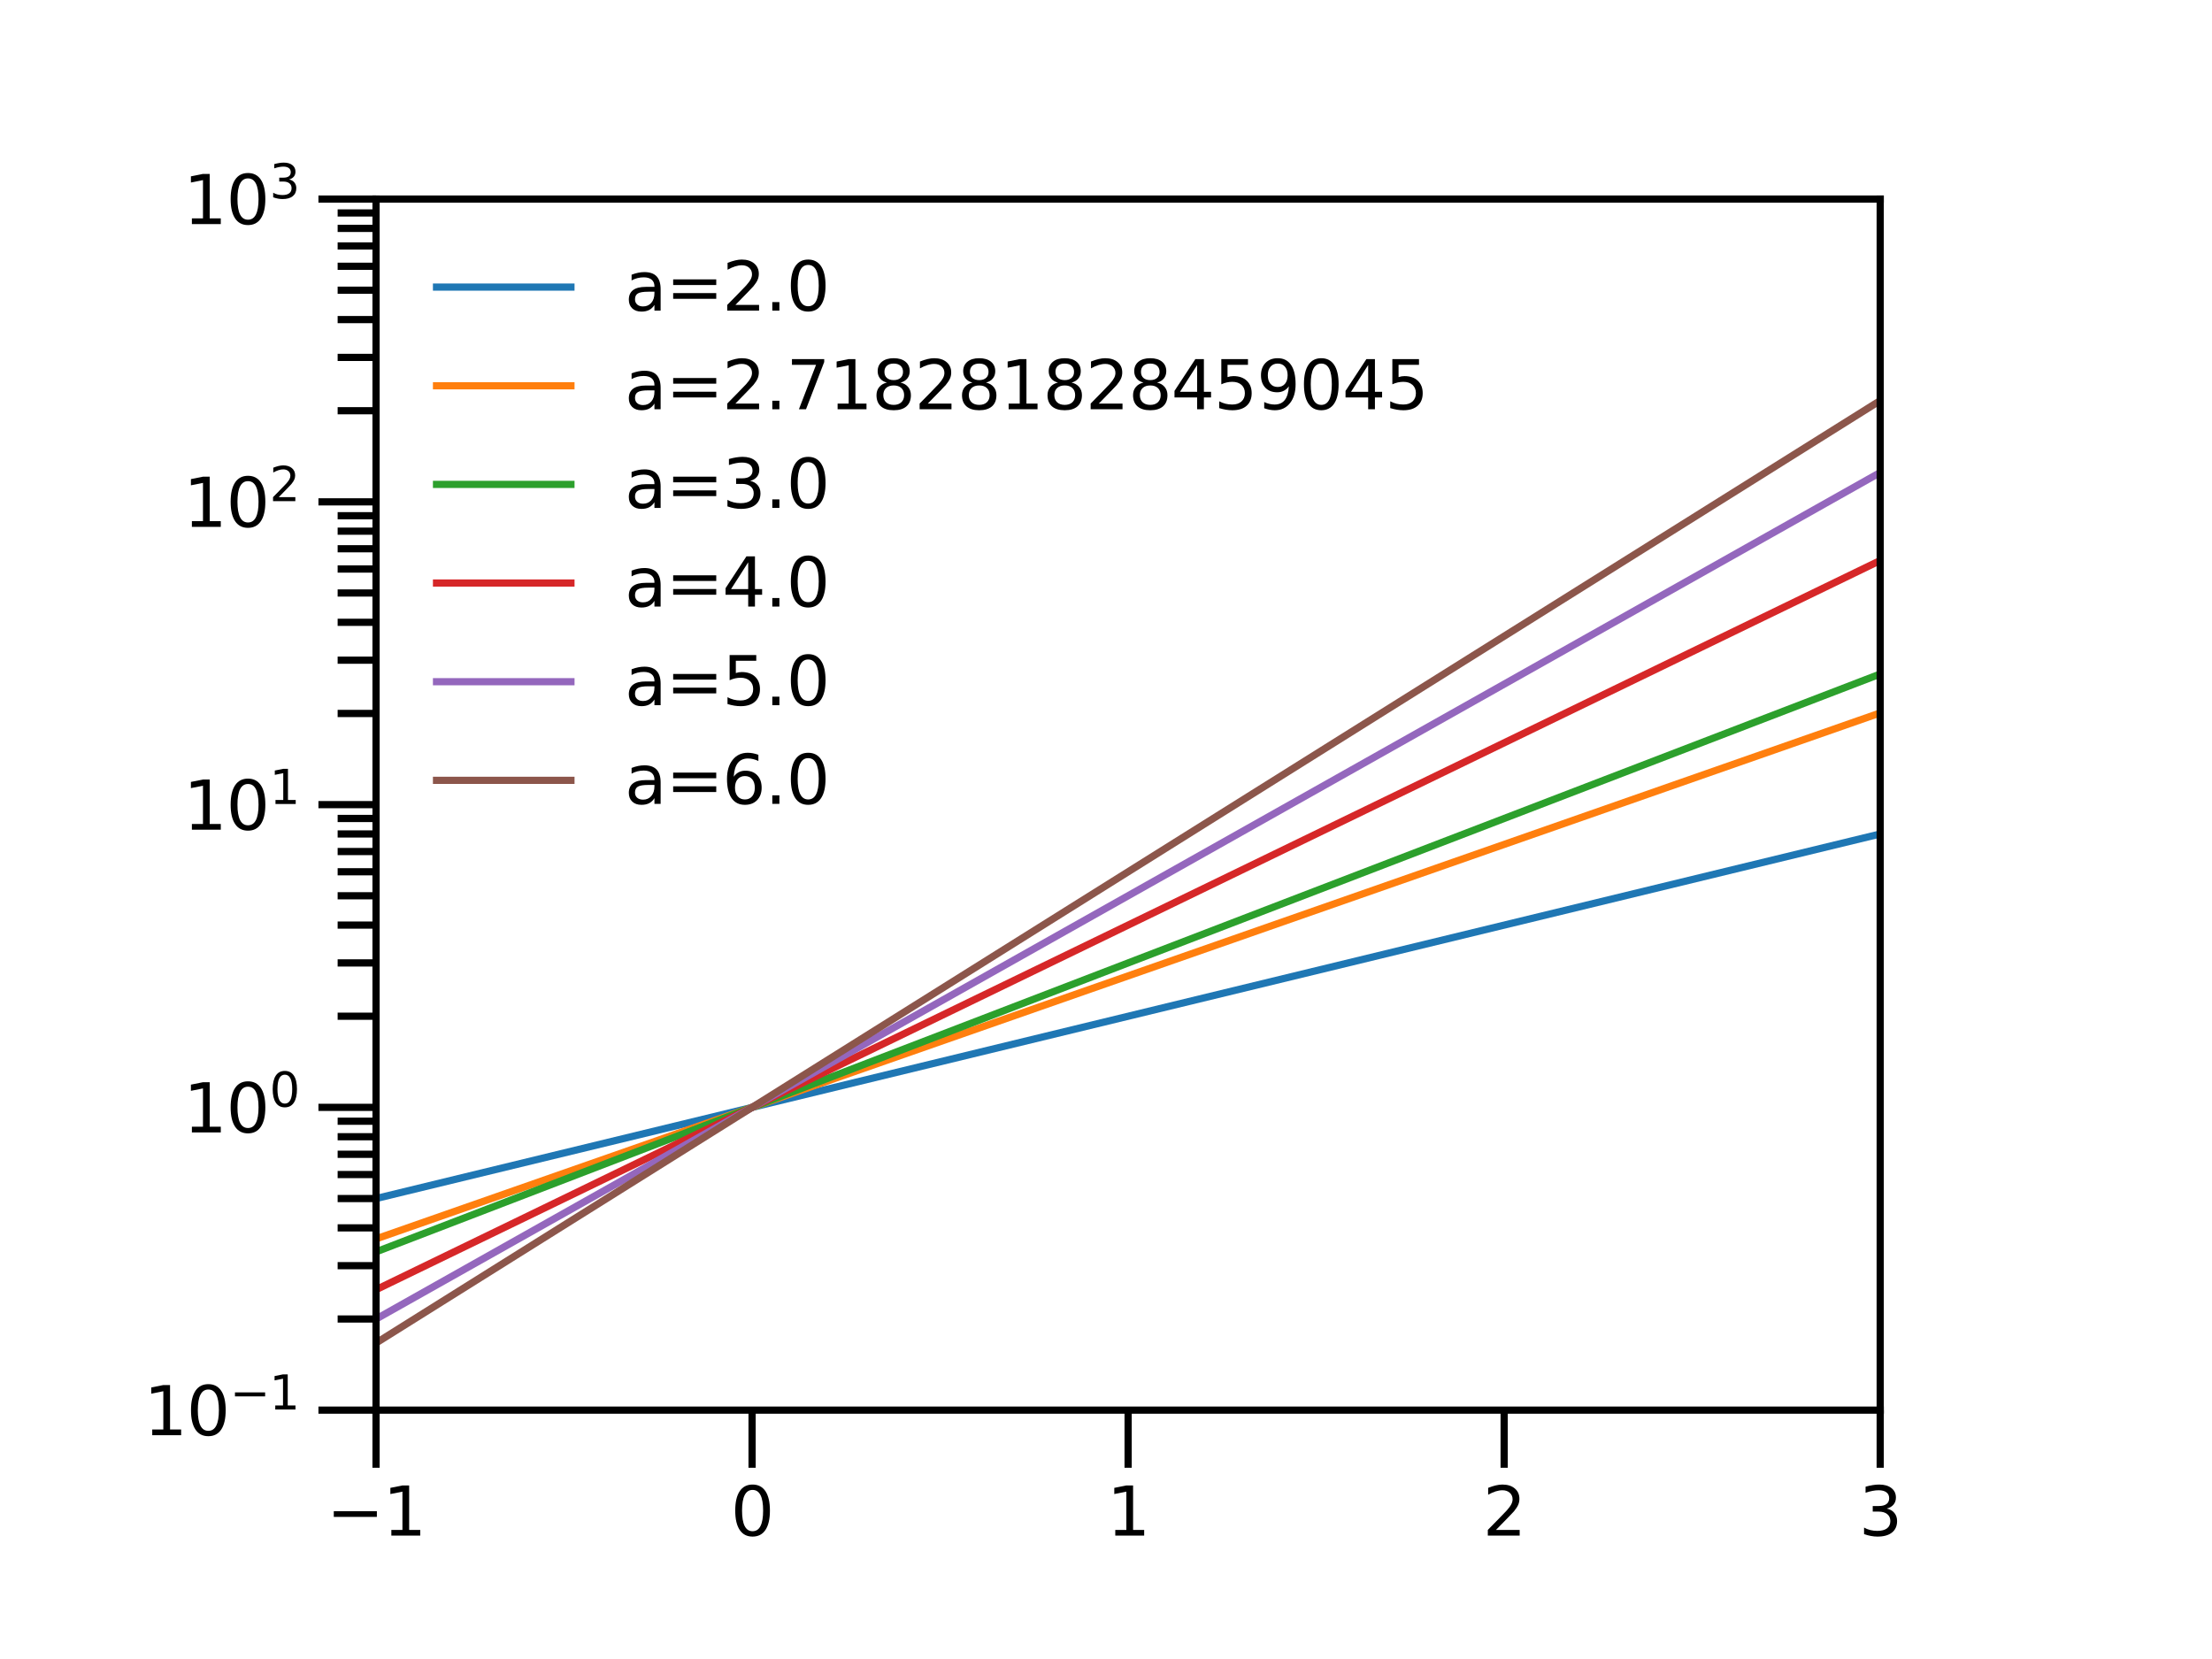 <?xml version="1.0" encoding="utf-8" standalone="no"?>
<!DOCTYPE svg PUBLIC "-//W3C//DTD SVG 1.1//EN"
  "http://www.w3.org/Graphics/SVG/1.1/DTD/svg11.dtd">
<svg height="345.6pt" version="1.1" viewBox="0 0 460.8 345.6" width="460.8pt" xmlns="http://www.w3.org/2000/svg" xmlns:xlink="http://www.w3.org/1999/xlink">
 <defs>
  <style type="text/css">*{stroke-linecap:butt;stroke-linejoin:round;}</style>
 </defs>
 <g id="figure_1">
  <g id="patch_1">
   <path d="M 0 345.6 
L 460.8 345.6 
L 460.8 0 
L 0 0 
z
" style="fill:#ffffff;"/>
  </g>
  <g id="axes_1">
   <g id="patch_2">
    <path d="M 78.336 293.76 
L 391.68 293.76 
L 391.68 41.472 
L 78.336 41.472 
z
" style="fill:#ffffff;"/>
   </g>
   <g id="matplotlib.axis_1">
    <g id="xtick_1">
     <g id="line2d_1">
      <defs>
       <path d="M 0 0 
L 0 12 
" id="m4a367dd8aa" style="stroke:#000000;stroke-width:1.5;"/>
      </defs>
      <g>
       <use style="stroke:#000000;stroke-width:1.5;" x="78.336" xlink:href="#m4a367dd8aa" y="293.76"/>
      </g>
     </g>
     <g id="text_1">
      <!-- −1 -->
      <g transform="translate(68.016 319.898)scale(0.14 -0.14)">
       <defs>
        <path d="M 678 2272 
L 4684 2272 
L 4684 1741 
L 678 1741 
L 678 2272 
z
" id="DejaVuSans-2212" transform="scale(0.016)"/>
        <path d="M 794 531 
L 1825 531 
L 1825 4091 
L 703 3866 
L 703 4441 
L 1819 4666 
L 2450 4666 
L 2450 531 
L 3481 531 
L 3481 0 
L 794 0 
L 794 531 
z
" id="DejaVuSans-31" transform="scale(0.016)"/>
       </defs>
       <use xlink:href="#DejaVuSans-2212"/>
       <use x="83.789" xlink:href="#DejaVuSans-31"/>
      </g>
     </g>
    </g>
    <g id="xtick_2">
     <g id="line2d_2">
      <g>
       <use style="stroke:#000000;stroke-width:1.5;" x="156.672" xlink:href="#m4a367dd8aa" y="293.76"/>
      </g>
     </g>
     <g id="text_2">
      <!-- 0 -->
      <g transform="translate(152.218 319.898)scale(0.14 -0.14)">
       <defs>
        <path d="M 2034 4250 
Q 1547 4250 1301 3770 
Q 1056 3291 1056 2328 
Q 1056 1369 1301 889 
Q 1547 409 2034 409 
Q 2525 409 2770 889 
Q 3016 1369 3016 2328 
Q 3016 3291 2770 3770 
Q 2525 4250 2034 4250 
z
M 2034 4750 
Q 2819 4750 3233 4129 
Q 3647 3509 3647 2328 
Q 3647 1150 3233 529 
Q 2819 -91 2034 -91 
Q 1250 -91 836 529 
Q 422 1150 422 2328 
Q 422 3509 836 4129 
Q 1250 4750 2034 4750 
z
" id="DejaVuSans-30" transform="scale(0.016)"/>
       </defs>
       <use xlink:href="#DejaVuSans-30"/>
      </g>
     </g>
    </g>
    <g id="xtick_3">
     <g id="line2d_3">
      <g>
       <use style="stroke:#000000;stroke-width:1.5;" x="235.008" xlink:href="#m4a367dd8aa" y="293.76"/>
      </g>
     </g>
     <g id="text_3">
      <!-- 1 -->
      <g transform="translate(230.554 319.898)scale(0.14 -0.14)">
       <use xlink:href="#DejaVuSans-31"/>
      </g>
     </g>
    </g>
    <g id="xtick_4">
     <g id="line2d_4">
      <g>
       <use style="stroke:#000000;stroke-width:1.5;" x="313.344" xlink:href="#m4a367dd8aa" y="293.76"/>
      </g>
     </g>
     <g id="text_4">
      <!-- 2 -->
      <g transform="translate(308.89 319.898)scale(0.14 -0.14)">
       <defs>
        <path d="M 1228 531 
L 3431 531 
L 3431 0 
L 469 0 
L 469 531 
Q 828 903 1448 1529 
Q 2069 2156 2228 2338 
Q 2531 2678 2651 2914 
Q 2772 3150 2772 3378 
Q 2772 3750 2511 3984 
Q 2250 4219 1831 4219 
Q 1534 4219 1204 4116 
Q 875 4013 500 3803 
L 500 4441 
Q 881 4594 1212 4672 
Q 1544 4750 1819 4750 
Q 2544 4750 2975 4387 
Q 3406 4025 3406 3419 
Q 3406 3131 3298 2873 
Q 3191 2616 2906 2266 
Q 2828 2175 2409 1742 
Q 1991 1309 1228 531 
z
" id="DejaVuSans-32" transform="scale(0.016)"/>
       </defs>
       <use xlink:href="#DejaVuSans-32"/>
      </g>
     </g>
    </g>
    <g id="xtick_5">
     <g id="line2d_5">
      <g>
       <use style="stroke:#000000;stroke-width:1.5;" x="391.68" xlink:href="#m4a367dd8aa" y="293.76"/>
      </g>
     </g>
     <g id="text_5">
      <!-- 3 -->
      <g transform="translate(387.226 319.898)scale(0.14 -0.14)">
       <defs>
        <path d="M 2597 2516 
Q 3050 2419 3304 2112 
Q 3559 1806 3559 1356 
Q 3559 666 3084 287 
Q 2609 -91 1734 -91 
Q 1441 -91 1130 -33 
Q 819 25 488 141 
L 488 750 
Q 750 597 1062 519 
Q 1375 441 1716 441 
Q 2309 441 2620 675 
Q 2931 909 2931 1356 
Q 2931 1769 2642 2001 
Q 2353 2234 1838 2234 
L 1294 2234 
L 1294 2753 
L 1863 2753 
Q 2328 2753 2575 2939 
Q 2822 3125 2822 3475 
Q 2822 3834 2567 4026 
Q 2313 4219 1838 4219 
Q 1578 4219 1281 4162 
Q 984 4106 628 3988 
L 628 4550 
Q 988 4650 1302 4700 
Q 1616 4750 1894 4750 
Q 2613 4750 3031 4423 
Q 3450 4097 3450 3541 
Q 3450 3153 3228 2886 
Q 3006 2619 2597 2516 
z
" id="DejaVuSans-33" transform="scale(0.016)"/>
       </defs>
       <use xlink:href="#DejaVuSans-33"/>
      </g>
     </g>
    </g>
   </g>
   <g id="matplotlib.axis_2">
    <g id="ytick_1">
     <g id="line2d_6">
      <defs>
       <path d="M 0 0 
L -12 0 
" id="mbf079f85ca" style="stroke:#000000;stroke-width:1.5;"/>
      </defs>
      <g>
       <use style="stroke:#000000;stroke-width:1.5;" x="78.336" xlink:href="#mbf079f85ca" y="293.76"/>
      </g>
     </g>
     <g id="text_6">
      <!-- $\mathdefault{10^{-1}}$ -->
      <g transform="translate(29.936 299.079)scale(0.14 -0.14)">
       <use transform="translate(0 0.684)" xlink:href="#DejaVuSans-31"/>
       <use transform="translate(63.623 0.684)" xlink:href="#DejaVuSans-30"/>
       <use transform="translate(128.203 38.966)scale(0.7)" xlink:href="#DejaVuSans-2212"/>
       <use transform="translate(186.855 38.966)scale(0.7)" xlink:href="#DejaVuSans-31"/>
      </g>
     </g>
    </g>
    <g id="ytick_2">
     <g id="line2d_7">
      <g>
       <use style="stroke:#000000;stroke-width:1.5;" x="78.336" xlink:href="#mbf079f85ca" y="230.688"/>
      </g>
     </g>
     <g id="text_7">
      <!-- $\mathdefault{10^{0}}$ -->
      <g transform="translate(38.196 236.007)scale(0.14 -0.14)">
       <use transform="translate(0 0.766)" xlink:href="#DejaVuSans-31"/>
       <use transform="translate(63.623 0.766)" xlink:href="#DejaVuSans-30"/>
       <use transform="translate(128.203 39.047)scale(0.7)" xlink:href="#DejaVuSans-30"/>
      </g>
     </g>
    </g>
    <g id="ytick_3">
     <g id="line2d_8">
      <g>
       <use style="stroke:#000000;stroke-width:1.5;" x="78.336" xlink:href="#mbf079f85ca" y="167.616"/>
      </g>
     </g>
     <g id="text_8">
      <!-- $\mathdefault{10^{1}}$ -->
      <g transform="translate(38.196 172.935)scale(0.14 -0.14)">
       <use transform="translate(0 0.684)" xlink:href="#DejaVuSans-31"/>
       <use transform="translate(63.623 0.684)" xlink:href="#DejaVuSans-30"/>
       <use transform="translate(128.203 38.966)scale(0.7)" xlink:href="#DejaVuSans-31"/>
      </g>
     </g>
    </g>
    <g id="ytick_4">
     <g id="line2d_9">
      <g>
       <use style="stroke:#000000;stroke-width:1.5;" x="78.336" xlink:href="#mbf079f85ca" y="104.544"/>
      </g>
     </g>
     <g id="text_9">
      <!-- $\mathdefault{10^{2}}$ -->
      <g transform="translate(38.196 109.863)scale(0.14 -0.14)">
       <use transform="translate(0 0.766)" xlink:href="#DejaVuSans-31"/>
       <use transform="translate(63.623 0.766)" xlink:href="#DejaVuSans-30"/>
       <use transform="translate(128.203 39.047)scale(0.7)" xlink:href="#DejaVuSans-32"/>
      </g>
     </g>
    </g>
    <g id="ytick_5">
     <g id="line2d_10">
      <g>
       <use style="stroke:#000000;stroke-width:1.5;" x="78.336" xlink:href="#mbf079f85ca" y="41.472"/>
      </g>
     </g>
     <g id="text_10">
      <!-- $\mathdefault{10^{3}}$ -->
      <g transform="translate(38.196 46.791)scale(0.14 -0.14)">
       <use transform="translate(0 0.766)" xlink:href="#DejaVuSans-31"/>
       <use transform="translate(63.623 0.766)" xlink:href="#DejaVuSans-30"/>
       <use transform="translate(128.203 39.047)scale(0.7)" xlink:href="#DejaVuSans-33"/>
      </g>
     </g>
    </g>
    <g id="ytick_6">
     <g id="line2d_11">
      <defs>
       <path d="M 0 0 
L -8 0 
" id="md7a8516a37" style="stroke:#000000;stroke-width:1.5;"/>
      </defs>
      <g>
       <use style="stroke:#000000;stroke-width:1.5;" x="78.336" xlink:href="#md7a8516a37" y="274.773"/>
      </g>
     </g>
    </g>
    <g id="ytick_7">
     <g id="line2d_12">
      <g>
       <use style="stroke:#000000;stroke-width:1.5;" x="78.336" xlink:href="#md7a8516a37" y="263.667"/>
      </g>
     </g>
    </g>
    <g id="ytick_8">
     <g id="line2d_13">
      <g>
       <use style="stroke:#000000;stroke-width:1.5;" x="78.336" xlink:href="#md7a8516a37" y="255.787"/>
      </g>
     </g>
    </g>
    <g id="ytick_9">
     <g id="line2d_14">
      <g>
       <use style="stroke:#000000;stroke-width:1.5;" x="78.336" xlink:href="#md7a8516a37" y="249.675"/>
      </g>
     </g>
    </g>
    <g id="ytick_10">
     <g id="line2d_15">
      <g>
       <use style="stroke:#000000;stroke-width:1.5;" x="78.336" xlink:href="#md7a8516a37" y="244.68"/>
      </g>
     </g>
    </g>
    <g id="ytick_11">
     <g id="line2d_16">
      <g>
       <use style="stroke:#000000;stroke-width:1.5;" x="78.336" xlink:href="#md7a8516a37" y="240.458"/>
      </g>
     </g>
    </g>
    <g id="ytick_12">
     <g id="line2d_17">
      <g>
       <use style="stroke:#000000;stroke-width:1.5;" x="78.336" xlink:href="#md7a8516a37" y="236.8"/>
      </g>
     </g>
    </g>
    <g id="ytick_13">
     <g id="line2d_18">
      <g>
       <use style="stroke:#000000;stroke-width:1.5;" x="78.336" xlink:href="#md7a8516a37" y="233.574"/>
      </g>
     </g>
    </g>
    <g id="ytick_14">
     <g id="line2d_19">
      <g>
       <use style="stroke:#000000;stroke-width:1.5;" x="78.336" xlink:href="#md7a8516a37" y="211.701"/>
      </g>
     </g>
    </g>
    <g id="ytick_15">
     <g id="line2d_20">
      <g>
       <use style="stroke:#000000;stroke-width:1.5;" x="78.336" xlink:href="#md7a8516a37" y="200.595"/>
      </g>
     </g>
    </g>
    <g id="ytick_16">
     <g id="line2d_21">
      <g>
       <use style="stroke:#000000;stroke-width:1.5;" x="78.336" xlink:href="#md7a8516a37" y="192.715"/>
      </g>
     </g>
    </g>
    <g id="ytick_17">
     <g id="line2d_22">
      <g>
       <use style="stroke:#000000;stroke-width:1.5;" x="78.336" xlink:href="#md7a8516a37" y="186.603"/>
      </g>
     </g>
    </g>
    <g id="ytick_18">
     <g id="line2d_23">
      <g>
       <use style="stroke:#000000;stroke-width:1.5;" x="78.336" xlink:href="#md7a8516a37" y="181.608"/>
      </g>
     </g>
    </g>
    <g id="ytick_19">
     <g id="line2d_24">
      <g>
       <use style="stroke:#000000;stroke-width:1.5;" x="78.336" xlink:href="#md7a8516a37" y="177.386"/>
      </g>
     </g>
    </g>
    <g id="ytick_20">
     <g id="line2d_25">
      <g>
       <use style="stroke:#000000;stroke-width:1.5;" x="78.336" xlink:href="#md7a8516a37" y="173.728"/>
      </g>
     </g>
    </g>
    <g id="ytick_21">
     <g id="line2d_26">
      <g>
       <use style="stroke:#000000;stroke-width:1.5;" x="78.336" xlink:href="#md7a8516a37" y="170.502"/>
      </g>
     </g>
    </g>
    <g id="ytick_22">
     <g id="line2d_27">
      <g>
       <use style="stroke:#000000;stroke-width:1.5;" x="78.336" xlink:href="#md7a8516a37" y="148.629"/>
      </g>
     </g>
    </g>
    <g id="ytick_23">
     <g id="line2d_28">
      <g>
       <use style="stroke:#000000;stroke-width:1.5;" x="78.336" xlink:href="#md7a8516a37" y="137.523"/>
      </g>
     </g>
    </g>
    <g id="ytick_24">
     <g id="line2d_29">
      <g>
       <use style="stroke:#000000;stroke-width:1.5;" x="78.336" xlink:href="#md7a8516a37" y="129.643"/>
      </g>
     </g>
    </g>
    <g id="ytick_25">
     <g id="line2d_30">
      <g>
       <use style="stroke:#000000;stroke-width:1.5;" x="78.336" xlink:href="#md7a8516a37" y="123.531"/>
      </g>
     </g>
    </g>
    <g id="ytick_26">
     <g id="line2d_31">
      <g>
       <use style="stroke:#000000;stroke-width:1.5;" x="78.336" xlink:href="#md7a8516a37" y="118.536"/>
      </g>
     </g>
    </g>
    <g id="ytick_27">
     <g id="line2d_32">
      <g>
       <use style="stroke:#000000;stroke-width:1.5;" x="78.336" xlink:href="#md7a8516a37" y="114.314"/>
      </g>
     </g>
    </g>
    <g id="ytick_28">
     <g id="line2d_33">
      <g>
       <use style="stroke:#000000;stroke-width:1.5;" x="78.336" xlink:href="#md7a8516a37" y="110.656"/>
      </g>
     </g>
    </g>
    <g id="ytick_29">
     <g id="line2d_34">
      <g>
       <use style="stroke:#000000;stroke-width:1.5;" x="78.336" xlink:href="#md7a8516a37" y="107.43"/>
      </g>
     </g>
    </g>
    <g id="ytick_30">
     <g id="line2d_35">
      <g>
       <use style="stroke:#000000;stroke-width:1.5;" x="78.336" xlink:href="#md7a8516a37" y="85.557"/>
      </g>
     </g>
    </g>
    <g id="ytick_31">
     <g id="line2d_36">
      <g>
       <use style="stroke:#000000;stroke-width:1.5;" x="78.336" xlink:href="#md7a8516a37" y="74.451"/>
      </g>
     </g>
    </g>
    <g id="ytick_32">
     <g id="line2d_37">
      <g>
       <use style="stroke:#000000;stroke-width:1.5;" x="78.336" xlink:href="#md7a8516a37" y="66.571"/>
      </g>
     </g>
    </g>
    <g id="ytick_33">
     <g id="line2d_38">
      <g>
       <use style="stroke:#000000;stroke-width:1.5;" x="78.336" xlink:href="#md7a8516a37" y="60.459"/>
      </g>
     </g>
    </g>
    <g id="ytick_34">
     <g id="line2d_39">
      <g>
       <use style="stroke:#000000;stroke-width:1.5;" x="78.336" xlink:href="#md7a8516a37" y="55.464"/>
      </g>
     </g>
    </g>
    <g id="ytick_35">
     <g id="line2d_40">
      <g>
       <use style="stroke:#000000;stroke-width:1.5;" x="78.336" xlink:href="#md7a8516a37" y="51.242"/>
      </g>
     </g>
    </g>
    <g id="ytick_36">
     <g id="line2d_41">
      <g>
       <use style="stroke:#000000;stroke-width:1.5;" x="78.336" xlink:href="#md7a8516a37" y="47.584"/>
      </g>
     </g>
    </g>
    <g id="ytick_37">
     <g id="line2d_42">
      <g>
       <use style="stroke:#000000;stroke-width:1.5;" x="78.336" xlink:href="#md7a8516a37" y="44.358"/>
      </g>
     </g>
    </g>
   </g>
   <g id="line2d_43">
    <path clip-path="url(#p10bc12653d)" d="M -1 268.904 
L 461.8 156.733 
L 461.8 156.733 
" style="fill:none;stroke:#1f77b4;stroke-linecap:square;stroke-width:1.5;"/>
   </g>
   <g id="line2d_44">
    <path clip-path="url(#p10bc12653d)" d="M -1 285.821 
L 461.8 123.994 
L 461.8 123.994 
" style="fill:none;stroke:#ff7f0e;stroke-linecap:square;stroke-width:1.5;"/>
   </g>
   <g id="line2d_45">
    <path clip-path="url(#p10bc12653d)" d="M -1 291.258 
L 461.8 113.472 
L 461.8 113.472 
" style="fill:none;stroke:#2ca02c;stroke-linecap:square;stroke-width:1.5;"/>
   </g>
   <g id="line2d_46">
    <path clip-path="url(#p10bc12653d)" d="M -1 307.119 
L 461.8 82.778 
L 461.8 82.778 
" style="fill:none;stroke:#d62728;stroke-linecap:square;stroke-width:1.5;"/>
   </g>
   <g id="line2d_47">
    <path clip-path="url(#p10bc12653d)" d="M -1 319.422 
L 461.8 58.97 
L 461.8 58.97 
" style="fill:none;stroke:#9467bd;stroke-linecap:square;stroke-width:1.5;"/>
   </g>
   <g id="line2d_48">
    <path clip-path="url(#p10bc12653d)" d="M -1 329.474 
L 461.8 39.517 
L 461.8 39.517 
" style="fill:none;stroke:#8c564b;stroke-linecap:square;stroke-width:1.5;"/>
   </g>
   <g id="patch_3">
    <path d="M 78.336 293.76 
L 78.336 41.472 
" style="fill:none;stroke:#000000;stroke-linecap:square;stroke-linejoin:miter;stroke-width:1.5;"/>
   </g>
   <g id="patch_4">
    <path d="M 391.68 293.76 
L 391.68 41.472 
" style="fill:none;stroke:#000000;stroke-linecap:square;stroke-linejoin:miter;stroke-width:1.5;"/>
   </g>
   <g id="patch_5">
    <path d="M 78.336 293.76 
L 391.68 293.76 
" style="fill:none;stroke:#000000;stroke-linecap:square;stroke-linejoin:miter;stroke-width:1.5;"/>
   </g>
   <g id="patch_6">
    <path d="M 78.336 41.472 
L 391.68 41.472 
" style="fill:none;stroke:#000000;stroke-linecap:square;stroke-linejoin:miter;stroke-width:1.5;"/>
   </g>
   <g id="legend_1">
    <g id="patch_7">
     <path d="M 88.136 175.968 
L 300.216 175.968 
Q 303.016 175.968 303.016 173.168 
L 303.016 51.272 
Q 303.016 48.472 300.216 48.472 
L 88.136 48.472 
Q 85.336 48.472 85.336 51.272 
L 85.336 173.168 
Q 85.336 175.968 88.136 175.968 
z
" style="fill:none;opacity:0;"/>
    </g>
    <g id="line2d_49">
     <path d="M 90.936 59.81 
L 118.936 59.81 
" style="fill:none;stroke:#1f77b4;stroke-linecap:square;stroke-width:1.5;"/>
    </g>
    <g id="line2d_50"/>
    <g id="text_11">
     <!-- a=2.0 -->
     <g transform="translate(130.136 64.71)scale(0.14 -0.14)">
      <defs>
       <path d="M 2194 1759 
Q 1497 1759 1228 1600 
Q 959 1441 959 1056 
Q 959 750 1161 570 
Q 1363 391 1709 391 
Q 2188 391 2477 730 
Q 2766 1069 2766 1631 
L 2766 1759 
L 2194 1759 
z
M 3341 1997 
L 3341 0 
L 2766 0 
L 2766 531 
Q 2569 213 2275 61 
Q 1981 -91 1556 -91 
Q 1019 -91 701 211 
Q 384 513 384 1019 
Q 384 1609 779 1909 
Q 1175 2209 1959 2209 
L 2766 2209 
L 2766 2266 
Q 2766 2663 2505 2880 
Q 2244 3097 1772 3097 
Q 1472 3097 1187 3025 
Q 903 2953 641 2809 
L 641 3341 
Q 956 3463 1253 3523 
Q 1550 3584 1831 3584 
Q 2591 3584 2966 3190 
Q 3341 2797 3341 1997 
z
" id="DejaVuSans-61" transform="scale(0.016)"/>
       <path d="M 678 2906 
L 4684 2906 
L 4684 2381 
L 678 2381 
L 678 2906 
z
M 678 1631 
L 4684 1631 
L 4684 1100 
L 678 1100 
L 678 1631 
z
" id="DejaVuSans-3d" transform="scale(0.016)"/>
       <path d="M 684 794 
L 1344 794 
L 1344 0 
L 684 0 
L 684 794 
z
" id="DejaVuSans-2e" transform="scale(0.016)"/>
      </defs>
      <use xlink:href="#DejaVuSans-61"/>
      <use x="61.279" xlink:href="#DejaVuSans-3d"/>
      <use x="145.068" xlink:href="#DejaVuSans-32"/>
      <use x="208.691" xlink:href="#DejaVuSans-2e"/>
      <use x="240.479" xlink:href="#DejaVuSans-30"/>
     </g>
    </g>
    <g id="line2d_51">
     <path d="M 90.936 80.359 
L 118.936 80.359 
" style="fill:none;stroke:#ff7f0e;stroke-linecap:square;stroke-width:1.5;"/>
    </g>
    <g id="line2d_52"/>
    <g id="text_12">
     <!-- a=2.718281828459045 -->
     <g transform="translate(130.136 85.259)scale(0.14 -0.14)">
      <defs>
       <path d="M 525 4666 
L 3525 4666 
L 3525 4397 
L 1831 0 
L 1172 0 
L 2766 4134 
L 525 4134 
L 525 4666 
z
" id="DejaVuSans-37" transform="scale(0.016)"/>
       <path d="M 2034 2216 
Q 1584 2216 1326 1975 
Q 1069 1734 1069 1313 
Q 1069 891 1326 650 
Q 1584 409 2034 409 
Q 2484 409 2743 651 
Q 3003 894 3003 1313 
Q 3003 1734 2745 1975 
Q 2488 2216 2034 2216 
z
M 1403 2484 
Q 997 2584 770 2862 
Q 544 3141 544 3541 
Q 544 4100 942 4425 
Q 1341 4750 2034 4750 
Q 2731 4750 3128 4425 
Q 3525 4100 3525 3541 
Q 3525 3141 3298 2862 
Q 3072 2584 2669 2484 
Q 3125 2378 3379 2068 
Q 3634 1759 3634 1313 
Q 3634 634 3220 271 
Q 2806 -91 2034 -91 
Q 1263 -91 848 271 
Q 434 634 434 1313 
Q 434 1759 690 2068 
Q 947 2378 1403 2484 
z
M 1172 3481 
Q 1172 3119 1398 2916 
Q 1625 2713 2034 2713 
Q 2441 2713 2670 2916 
Q 2900 3119 2900 3481 
Q 2900 3844 2670 4047 
Q 2441 4250 2034 4250 
Q 1625 4250 1398 4047 
Q 1172 3844 1172 3481 
z
" id="DejaVuSans-38" transform="scale(0.016)"/>
       <path d="M 2419 4116 
L 825 1625 
L 2419 1625 
L 2419 4116 
z
M 2253 4666 
L 3047 4666 
L 3047 1625 
L 3713 1625 
L 3713 1100 
L 3047 1100 
L 3047 0 
L 2419 0 
L 2419 1100 
L 313 1100 
L 313 1709 
L 2253 4666 
z
" id="DejaVuSans-34" transform="scale(0.016)"/>
       <path d="M 691 4666 
L 3169 4666 
L 3169 4134 
L 1269 4134 
L 1269 2991 
Q 1406 3038 1543 3061 
Q 1681 3084 1819 3084 
Q 2600 3084 3056 2656 
Q 3513 2228 3513 1497 
Q 3513 744 3044 326 
Q 2575 -91 1722 -91 
Q 1428 -91 1123 -41 
Q 819 9 494 109 
L 494 744 
Q 775 591 1075 516 
Q 1375 441 1709 441 
Q 2250 441 2565 725 
Q 2881 1009 2881 1497 
Q 2881 1984 2565 2268 
Q 2250 2553 1709 2553 
Q 1456 2553 1204 2497 
Q 953 2441 691 2322 
L 691 4666 
z
" id="DejaVuSans-35" transform="scale(0.016)"/>
       <path d="M 703 97 
L 703 672 
Q 941 559 1184 500 
Q 1428 441 1663 441 
Q 2288 441 2617 861 
Q 2947 1281 2994 2138 
Q 2813 1869 2534 1725 
Q 2256 1581 1919 1581 
Q 1219 1581 811 2004 
Q 403 2428 403 3163 
Q 403 3881 828 4315 
Q 1253 4750 1959 4750 
Q 2769 4750 3195 4129 
Q 3622 3509 3622 2328 
Q 3622 1225 3098 567 
Q 2575 -91 1691 -91 
Q 1453 -91 1209 -44 
Q 966 3 703 97 
z
M 1959 2075 
Q 2384 2075 2632 2365 
Q 2881 2656 2881 3163 
Q 2881 3666 2632 3958 
Q 2384 4250 1959 4250 
Q 1534 4250 1286 3958 
Q 1038 3666 1038 3163 
Q 1038 2656 1286 2365 
Q 1534 2075 1959 2075 
z
" id="DejaVuSans-39" transform="scale(0.016)"/>
      </defs>
      <use xlink:href="#DejaVuSans-61"/>
      <use x="61.279" xlink:href="#DejaVuSans-3d"/>
      <use x="145.068" xlink:href="#DejaVuSans-32"/>
      <use x="208.691" xlink:href="#DejaVuSans-2e"/>
      <use x="240.479" xlink:href="#DejaVuSans-37"/>
      <use x="304.102" xlink:href="#DejaVuSans-31"/>
      <use x="367.725" xlink:href="#DejaVuSans-38"/>
      <use x="431.348" xlink:href="#DejaVuSans-32"/>
      <use x="494.971" xlink:href="#DejaVuSans-38"/>
      <use x="558.594" xlink:href="#DejaVuSans-31"/>
      <use x="622.217" xlink:href="#DejaVuSans-38"/>
      <use x="685.84" xlink:href="#DejaVuSans-32"/>
      <use x="749.463" xlink:href="#DejaVuSans-38"/>
      <use x="813.086" xlink:href="#DejaVuSans-34"/>
      <use x="876.709" xlink:href="#DejaVuSans-35"/>
      <use x="940.332" xlink:href="#DejaVuSans-39"/>
      <use x="1003.955" xlink:href="#DejaVuSans-30"/>
      <use x="1067.578" xlink:href="#DejaVuSans-34"/>
      <use x="1131.201" xlink:href="#DejaVuSans-35"/>
     </g>
    </g>
    <g id="line2d_53">
     <path d="M 90.936 100.909 
L 118.936 100.909 
" style="fill:none;stroke:#2ca02c;stroke-linecap:square;stroke-width:1.5;"/>
    </g>
    <g id="line2d_54"/>
    <g id="text_13">
     <!-- a=3.0 -->
     <g transform="translate(130.136 105.809)scale(0.14 -0.14)">
      <use xlink:href="#DejaVuSans-61"/>
      <use x="61.279" xlink:href="#DejaVuSans-3d"/>
      <use x="145.068" xlink:href="#DejaVuSans-33"/>
      <use x="208.691" xlink:href="#DejaVuSans-2e"/>
      <use x="240.479" xlink:href="#DejaVuSans-30"/>
     </g>
    </g>
    <g id="line2d_55">
     <path d="M 90.936 121.458 
L 118.936 121.458 
" style="fill:none;stroke:#d62728;stroke-linecap:square;stroke-width:1.5;"/>
    </g>
    <g id="line2d_56"/>
    <g id="text_14">
     <!-- a=4.0 -->
     <g transform="translate(130.136 126.358)scale(0.14 -0.14)">
      <use xlink:href="#DejaVuSans-61"/>
      <use x="61.279" xlink:href="#DejaVuSans-3d"/>
      <use x="145.068" xlink:href="#DejaVuSans-34"/>
      <use x="208.691" xlink:href="#DejaVuSans-2e"/>
      <use x="240.479" xlink:href="#DejaVuSans-30"/>
     </g>
    </g>
    <g id="line2d_57">
     <path d="M 90.936 142.007 
L 118.936 142.007 
" style="fill:none;stroke:#9467bd;stroke-linecap:square;stroke-width:1.5;"/>
    </g>
    <g id="line2d_58"/>
    <g id="text_15">
     <!-- a=5.0 -->
     <g transform="translate(130.136 146.907)scale(0.14 -0.14)">
      <use xlink:href="#DejaVuSans-61"/>
      <use x="61.279" xlink:href="#DejaVuSans-3d"/>
      <use x="145.068" xlink:href="#DejaVuSans-35"/>
      <use x="208.691" xlink:href="#DejaVuSans-2e"/>
      <use x="240.479" xlink:href="#DejaVuSans-30"/>
     </g>
    </g>
    <g id="line2d_59">
     <path d="M 90.936 162.557 
L 118.936 162.557 
" style="fill:none;stroke:#8c564b;stroke-linecap:square;stroke-width:1.5;"/>
    </g>
    <g id="line2d_60"/>
    <g id="text_16">
     <!-- a=6.0 -->
     <g transform="translate(130.136 167.457)scale(0.14 -0.14)">
      <defs>
       <path d="M 2113 2584 
Q 1688 2584 1439 2293 
Q 1191 2003 1191 1497 
Q 1191 994 1439 701 
Q 1688 409 2113 409 
Q 2538 409 2786 701 
Q 3034 994 3034 1497 
Q 3034 2003 2786 2293 
Q 2538 2584 2113 2584 
z
M 3366 4563 
L 3366 3988 
Q 3128 4100 2886 4159 
Q 2644 4219 2406 4219 
Q 1781 4219 1451 3797 
Q 1122 3375 1075 2522 
Q 1259 2794 1537 2939 
Q 1816 3084 2150 3084 
Q 2853 3084 3261 2657 
Q 3669 2231 3669 1497 
Q 3669 778 3244 343 
Q 2819 -91 2113 -91 
Q 1303 -91 875 529 
Q 447 1150 447 2328 
Q 447 3434 972 4092 
Q 1497 4750 2381 4750 
Q 2619 4750 2861 4703 
Q 3103 4656 3366 4563 
z
" id="DejaVuSans-36" transform="scale(0.016)"/>
      </defs>
      <use xlink:href="#DejaVuSans-61"/>
      <use x="61.279" xlink:href="#DejaVuSans-3d"/>
      <use x="145.068" xlink:href="#DejaVuSans-36"/>
      <use x="208.691" xlink:href="#DejaVuSans-2e"/>
      <use x="240.479" xlink:href="#DejaVuSans-30"/>
     </g>
    </g>
   </g>
  </g>
 </g>
 <defs>
  <clipPath id="p10bc12653d">
   <rect height="252.288" width="313.344" x="78.336" y="41.472"/>
  </clipPath>
 </defs>
</svg>
